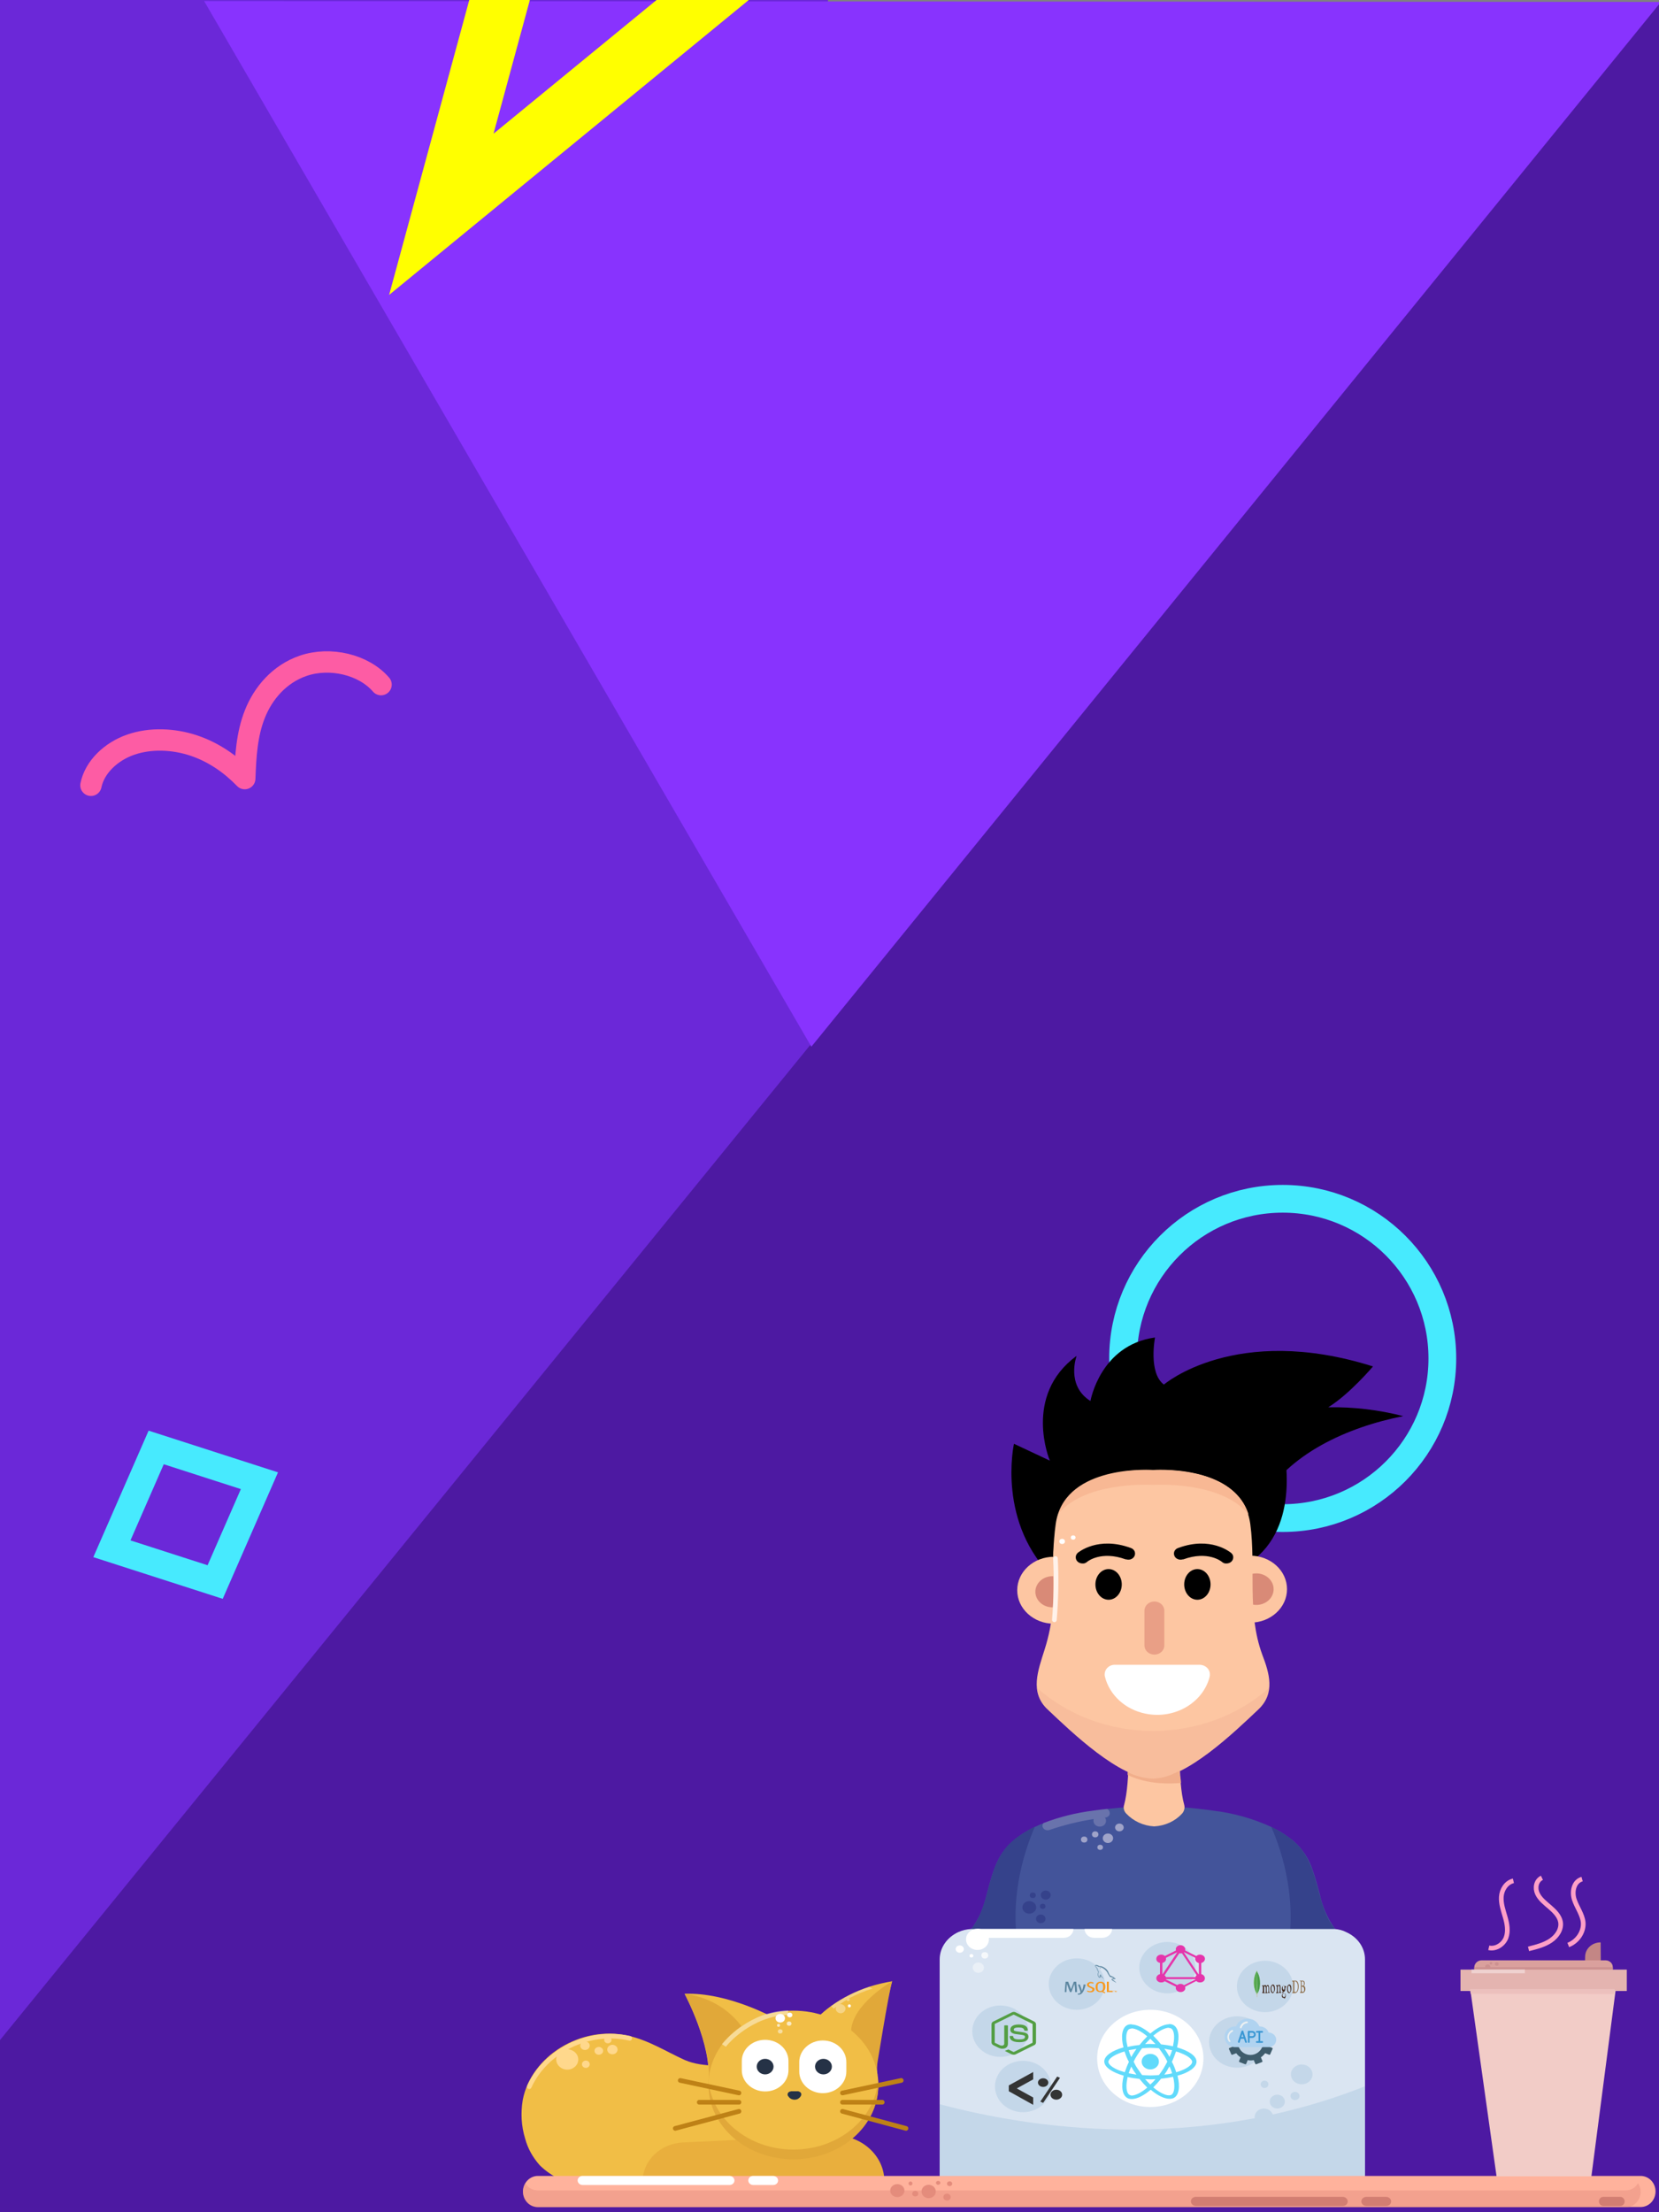 <?xml version="1.0" encoding="utf-8"?>
<!-- Generator: Adobe Illustrator 24.1.1, SVG Export Plug-In . SVG Version: 6.00 Build 0)  -->
<svg version="1.1" id="Layer_1" xmlns="http://www.w3.org/2000/svg" xmlns:xlink="http://www.w3.org/1999/xlink" x="0px" y="0px"
	 viewBox="0 0 768 1024" style="enable-background:new 0 0 768 1024;" xml:space="preserve">
<rect x="0" y="0" width="768" height="1024" fill="#808080" stroke="none"/>
<style type="text/css">
	.st0{fill:#6B28D8;}
	.st1{fill:#4D19A2;}
	.st2{fill:#8833FE;}
	.st3{fill:none;stroke:#47EAFE;stroke-width:12.65;stroke-linecap:round;stroke-miterlimit:10;}
	.st4{fill:none;stroke:#FD5CA4;stroke-width:9.895;stroke-linecap:round;stroke-linejoin:round;stroke-miterlimit:10;}
	.st5{fill:none;stroke:#FFFF00;stroke-width:27.063;stroke-miterlimit:10;}
	.st6{fill:none;stroke:#47EAFE;stroke-width:12.841;stroke-linecap:round;stroke-miterlimit:10;}
	.st7{fill:#F1BE46;}
	.st8{fill:none;stroke:#FFD88C;stroke-width:2.16;stroke-linecap:round;stroke-linejoin:round;}
	.st9{fill:#C38685;}
	.st10{fill:#DAA09D;}
	.st11{fill:#E1A839;}
	.st12{fill:#43549A;}
	.st13{fill:#35428B;}
	.st14{fill:#E9AF3D;}
	.st15{fill:#D5E4EC;}
	.st16{fill:#FDC6A2;}
	.st17{fill:#D98A77;}
	.st18{fill:#F8B894;}
	.st19{fill:#F1AE8B;}
	.st20{fill:#DAE5F2;}
	.st21{fill:#C4D7E9;}
	.st22{opacity:0.2;fill:#E89E85;enable-background:new    ;}
	.st23{fill:#FFFFFF;}
	.st24{fill:#E99F86;}
	
		.st25{opacity:0.77;fill:none;stroke:#FFFFFF;stroke-width:2.16;stroke-linecap:round;stroke-linejoin:round;enable-background:new    ;}
	.st26{fill:#FFB29C;}
	.st27{opacity:0.45;fill:#E48C7C;enable-background:new    ;}
	.st28{fill:#D27E72;}
	.st29{fill:#E48C7C;}
	.st30{opacity:0.72;fill:#FFFFFF;enable-background:new    ;}
	.st31{opacity:0.42;fill:#FFFFFF;enable-background:new    ;}
	.st32{fill:none;stroke:#BE8116;stroke-width:2.16;stroke-linecap:round;stroke-linejoin:round;}
	.st33{fill:#253246;}
	.st34{opacity:0.44;fill:#FFFFFF;enable-background:new    ;}
	.st35{opacity:0.67;fill:#FFFFFF;enable-background:new    ;}
	.st36{opacity:0.47;fill:#FFFFFF;enable-background:new    ;}
	.st37{fill:#F3CDC8;}
	.st38{fill:#E4B4B0;}
	.st39{fill:#CD9190;}
	.st40{opacity:0.4;fill:#FFFFFF;enable-background:new    ;}
	.st41{opacity:0.34;fill:#FFFFFF;enable-background:new    ;}
	.st42{opacity:0.2;fill:#FFF4F9;enable-background:new    ;}
	.st43{opacity:0.49;fill:#FFF4F9;enable-background:new    ;}
	.st44{fill:#FFD88C;}
	.st45{fill:none;stroke:#FF9FC7;stroke-width:2.16;stroke-miterlimit:10;}
	.st46{fill:#61DAFB;}
	.st47{fill:#F2CCC7;enable-background:new    ;}
	.st48{fill:#ECC0BD;enable-background:new    ;}
	.st49{fill:#539E43;}
	.st50{fill:none;}
	.st51{fill:#5D87A1;}
	.st52{fill:#F8981D;}
	.st53{fill-rule:evenodd;clip-rule:evenodd;fill:#8E714E;}
	.st54{fill-rule:evenodd;clip-rule:evenodd;fill:#442D22;}
	.st55{fill-rule:evenodd;clip-rule:evenodd;fill:#FFFFFF;}
	.st56{fill-rule:evenodd;clip-rule:evenodd;fill:#A6A385;}
	.st57{fill-rule:evenodd;clip-rule:evenodd;fill:#499D4A;}
	.st58{fill-rule:evenodd;clip-rule:evenodd;fill:#58AA50;}
	.st59{fill:#343434;}
	.st60{fill:#E535AB;}
	.st61{fill:#3F5C6C;}
	.st62{fill:#B0D3F0;}
	.st63{fill:#ECF0F1;}
	.st64{fill:#3B97D3;}
</style>
<g>
	<g>
		<rect class="st0" width="383.3" height="1024"/>
		<path class="st1" d="M768.6,0.5L-64.9,1024h833.5C768.6,1024,768.6,0.9,768.6,0.5z"/>
		<polygon class="st2" points="94.5,0.5 375.6,484.5 768.9,0.9 		"/>
	</g>
	<polygon class="st3" points="99.6,732.3 51.8,716.9 72.3,670 120.1,685.4 	"/>
	<path class="st4" d="M42.1,363.5c1.7-8.4,9.2-15.6,18.4-18.8s19.9-2.7,29.2,0.4s17.2,8.7,23.6,15.3c0.4-10.1,0.9-20.4,4.7-29.9
		c3.8-9.6,11.3-18.5,22.3-22.3c12.5-4.3,28.1-0.6,36.1,8.7"/>
	<polyline class="st5" points="235.8,-16.7 204.3,99.2 351.5,-21.5 	"/>
	<circle class="st6" cx="593.8" cy="628.8" r="73.9"/>
	<g>
		<g>
			<g id="Layer_1-2">
				<path class="st7" d="M352.7,997.7c0,3.4-0.4,7-2.8,9.6c-3.1,3.5-8.7,3.9-13.6,4.1l-43.2,1.4c-7.7,0.5-15.5,0.2-23.1-0.8
					c-7.7-1.1-14.8-4.5-20.1-9.7c-3.2-3.6-5.6-7.8-6.8-12.4c-1.8-5.8-2.1-11.9-1.1-17.9c3.9-20.2,26.8-34.6,48.8-29.7
					c9.5,2.1,17.5,7.3,26.1,11.2c9.3,4.1,18.9,1.4,27.7,5.1l4.1,1.8C351.7,972.8,353.1,985.3,352.7,997.7z"/>
				<path class="st8" d="M245,965.9c7.3-16.2,27.1-26.8,46.5-22.4"/>
				<path class="st9" d="M741.1,917.7h-7.5l0.2-12.1c0.1-3.6,3.2-6.5,7.2-6.5l0,0L741.1,917.7z"/>
				<path class="st10" d="M685.9,907.4h57.3c1.9,0,3.4,1.4,3.4,3.1v6.8l0,0h-64.1l0,0v-6.8C682.6,908.8,684.1,907.4,685.9,907.4z"/>
				<path class="st7" d="M359.9,934.9c-1.3-0.8-22.9-12.8-43-12c0,0,12.7,23.6,11,40.5"/>
				<path class="st11" d="M347.7,945.6l-4.2,3.8L328,963.3c1.2-11.7-4.6-26.8-8.3-34.8c-1.4-3.1-2.5-5.2-2.7-5.6
					C324.3,923.8,339.8,928,347.7,945.6z"/>
				<path class="st12" d="M628.1,901.3L628.1,901.3c-0.7,0.3-1.5,0.6-2.3,0.7l-0.4,0.1c-15.3,3.4-79.3,6.6-91.4,6.7h-0.4
					c-9.6,0-51.6-2.1-76.3-4.6l-2.5-0.1c-3.4-0.4-6.4-0.7-8.8-1.1c-1.4-0.2-2.6-0.4-3.6-0.6l-0.6-0.2l0,0c-2.3-0.6-3.3-1.1-2.6-1.7
					l0,0c0.2-0.1,0.4-0.2,0.6-0.3c1.7-0.6,3.2-1.4,4.7-2.4l0,0c1-0.7,2-1.5,2.9-2.3c0.1-0.1,0.1-0.1,0.2-0.2c0.6-0.6,1.3-1.3,1.8-2
					c0.1-0.1,0.2-0.2,0.2-0.3l0,0c3.3-4.5,5.6-9.5,6.8-14.8c1.3-4.6,2.3-9.2,4.1-13.7c1.1-3.1,2.8-6.1,4.9-8.7
					c0.6-0.8,1.3-1.6,2.1-2.3c0.4-0.4,0.8-0.8,1.3-1.2c3.1-2.7,6.6-4.9,10.4-6.7c1.4-0.7,2.8-1.3,4.2-1.8c7.3-2.8,15-4.7,22.9-5.7
					c2.3-0.3,4.3-0.6,6.5-0.8c6.8-0.7,13.9-1.2,20.9-1.3h0.4c9.2,0.1,18.3,0.8,27.4,2.1c9.4,1.1,18.6,3.7,27.1,7.6l0,0
					c0.9,0.5,1.8,0.9,2.7,1.4c1.4,0.7,2.7,1.5,3.9,2.4c1.3,0.9,2.6,1.8,3.8,2.8c4.1,3.7,7.1,8.3,8.7,13.4c1.3,3.6,2.3,7.5,3.3,11.2
					c1.2,5.7,3.6,11.1,7,15.9c0.6,0.8,1.3,1.5,2,2.2c1,0.9,2,1.8,3.1,2.5c0.7,0.5,1.5,0.9,2.3,1.3c0.8,0.4,1.6,0.8,2.4,1.1l0.4,0.2
					C628.9,900.6,628.8,901,628.1,901.3z"/>
				<path class="st13" d="M625.7,902c-9.9,1.7-20,2.9-30.1,3.5c5.2-24.8-1.5-47-7.1-59.9c3.7,1.8,7.2,4,10.3,6.6
					c14.5,12.4,8.4,34.6,24.2,45.3c1.4,1,3,1.8,4.7,2.4C629.4,900.7,628.5,901.4,625.7,902z"/>
				<path class="st13" d="M441.9,901.9c10,1.7,20,2.9,30.1,3.5c-5.2-24.8,1.5-47,7.1-59.9c-3.7,1.8-7.2,4-10.3,6.6
					c-14.5,12.4-8.4,34.6-24.2,45.3c-1.4,1.1-3,1.9-4.7,2.6C438.2,900.5,439.1,901.2,441.9,901.9z"/>
				<ellipse class="st13" cx="476.5" cy="882.9" rx="3.2" ry="2.9"/>
				<ellipse class="st13" cx="478.1" cy="877.3" rx="1.4" ry="1.3"/>
				<ellipse class="st13" cx="482.7" cy="882.4" rx="1.3" ry="1.2"/>
				<ellipse class="st13" cx="484.1" cy="877.2" rx="2.3" ry="2.1"/>
				<ellipse class="st13" cx="481.8" cy="888.2" rx="2.2" ry="2"/>
				<path class="st7" d="M406.2,960.5l-32.2-21.3c2.9-4.1,6.6-7.7,10.8-10.7c5.3-3.8,11.3-6.8,17.7-8.9c3.4-1.1,7-1.9,10.5-2.5
					C413,917.1,404.5,948.8,406.2,960.5z"/>
				<path class="st11" d="M413,917.1c0,0-18.1,10.3-19,22.7l9.9,20.1l1.6-0.6C405.4,959.3,411.7,920.6,413,917.1z"/>
				<path class="st14" d="M297.5,1009.7c0-9.6,8.3-17.6,18.8-18l69.8-3.3c12.9,0,23.3,9.5,23.3,21.3l0,0H297.5L297.5,1009.7z"/>
				<path class="st15" d="M439,900.3c2.1-0.8,4-1.8,5.7-3.2c-0.9,1.9-2,3.6-3.3,5.3C438.3,901.7,437.2,901,439,900.3z"/>
				<path class="st15" d="M625.4,902.3c-1-1.4-2-2.9-2.7-4.4c1.4,1,3,1.8,4.7,2.4C629.1,901,628.2,901.7,625.4,902.3z"/>
				<path d="M488.5,731.1c-27.4-25.6-19.1-62.8-19.1-62.8l16.6,7.8c0,0-12.7-30.1,12.4-48.5c0,0-5.1,13.7,6.4,20.9
					c0,0,4.5-25.9,29.9-29.4c0,0-3.2,16.3,4.1,21.8c0,0,33.1-28.5,96.8-8.4c0,0-10.8,12.8-20.7,18.9c11.7-0.2,23.4,1.2,34.7,4.1
					c-25.9,5.1-53.3,17.5-65.8,39.7c-4.2,7-7.1,14.6-8.4,22.5"/>
				<path class="st16" d="M548.2,835.4c0.4,1.4,0,3-1,4.1c-3.2,3.5-7.8,5.6-12.8,5.9h-0.2c-5-0.3-9.6-2.5-12.8-5.9
					c-1.1-1.1-1.5-2.7-1-4.1c3-11,1.9-33.9,1.9-33.9l11.9-3.7h0.2l11.9,3.7C546.3,801.5,545.1,824.4,548.2,835.4z"/>
				<path d="M594.2,668.1c0,3.2,8.6,38.4-15.6,55.2v-55.2C578.6,668.1,594.2,667.8,594.2,668.1z"/>
				<ellipse class="st16" cx="487.9" cy="736.1" rx="17" ry="15.5"/>
				<ellipse class="st16" cx="578.8" cy="735.6" rx="17" ry="15.5"/>
				<ellipse class="st17" cx="487.2" cy="736.8" rx="7.9" ry="7.2"/>
				<ellipse class="st17" cx="581.6" cy="735.6" rx="8" ry="7.3"/>
				<path class="st16" d="M582.5,791.3c-11.1,10.5-33.4,32-48.7,32c0,0,0-0.3-0.1-0.8v0.8c-15.3,0-37.6-21.5-48.7-32
					c-8.5-7.9-4.4-18.2-1.5-27.5c2.1-6.5,3.4-13.2,3.9-19.9c0.8-12.9-0.7-25.5,1-38.4c3.5-26.5,40.1-25.5,45.2-25.2
					c5.1-0.3,41.7-1.2,45.2,25.2c2.7,20.2-1.7,40.6,5.5,60.3C587.6,774.4,590.5,783.8,582.5,791.3z"/>
				<path class="st18" d="M578.1,701.2c-11.6-14.8-39.7-14.1-44.3-13.9c-4.5-0.2-32.6-0.9-44.3,13.9c6.8-22,39.5-21.1,44.3-20.8
					C538.6,680.1,571.3,679.1,578.1,701.2z"/>
				<path d="M580.1,714v2.1c0-3.5-0.3-7-1-10.5c-3.5-26.5-40.1-25.5-45.2-25.2c-5.2-0.3-41.7-1.2-45.2,25.2c-0.6,4.2-0.9,8.5-1,12.8
					c-0.3-7.1,0-14.3,0.8-21.3c1.4-10.1,8.2-16.9,17.3-20.8c3.3-5.4,8-10,13.6-13.5c-2.1,3-3.1,6.4-3,9.9c2.8-4.9,7.1-8.9,12.4-11.5
					l-1.5,4.4c-0.8,2-1.3,4.1-1.6,6.2c5.6-0.4,11.2-0.3,16.8,0.1c6.1,0.4,12,1.6,17.7,3.7c10.1,3.4,17.3,11.7,18.7,21.5
					C579.9,702.7,580.2,708.3,580.1,714z"/>
				<path class="st19" d="M546.7,825.3c-11.8,1-19.7-1.3-24.7-3.7c0-0.5,0-0.9,0-1.4c3.5,1.8,7.5,2.9,11.5,3.1v-0.8
					c0,0.5,0.1,0.8,0.1,0.8c3.4-0.1,6.7-0.9,9.7-2.3c0.9-0.4,1.9-0.8,2.8-1.3c0,0.6,0,1.1,0,1.7C546.5,822.7,546.7,824,546.7,825.3z
					"/>
				<path class="st20" d="M631.9,907v100H435V907c0-5.4,3.4-10.3,8.7-12.7c1.8-0.8,3.8-1.3,5.9-1.4l0,0c0.3,0,0.6,0,0.8,0h166
					c0.5,0,0.9,0,1.4,0l0,0c1.9,0.1,3.8,0.6,5.5,1.5C628.6,896.8,631.9,901.6,631.9,907z"/>
				<path class="st21" d="M631.9,965.7v46.7H435V974C476.3,985,553,997,631.9,965.7z"/>
				<ellipse cx="547.6" cy="665.5" rx="3.3" ry="3"/>
				<ellipse cx="556.2" cy="662.7" rx="1.7" ry="1.6"/>
				<ellipse cx="550.8" cy="660.4" rx="1.7" ry="1.6"/>
				<ellipse cx="596.1" cy="628.8" rx="3" ry="2.7"/>
				<path class="st22" d="M587.6,781.2c-0.3,3.8-2.1,7.4-5.1,10.1c-11.1,10.5-33.4,32-48.7,32c0,0,0-0.3-0.1-0.8v0.8
					c-15.3,0-37.6-21.5-48.7-32c-3-2.7-4.7-6.3-5-10.1C509.9,807.9,557.7,807.9,587.6,781.2L587.6,781.2z"/>
				<path class="st23" d="M555.3,770.6c2.7,0,4.8,2,4.8,4.4c0,0.4,0,0.7-0.1,1.1c-3.1,12.2-16.4,19.9-29.8,17.1
					c-9.3-1.9-16.6-8.6-18.7-17.1c-0.6-2.4,0.9-4.8,3.5-5.4c0.4-0.1,0.8-0.1,1.2-0.1H555.3z"/>
				<ellipse class="st23" cx="491.7" cy="713.5" rx="1.3" ry="1.2"/>
				<ellipse class="st23" cx="496.8" cy="711.7" rx="1.1" ry="1"/>
				<path d="M525.3,720c-0.5,1.5-2.3,2.3-3.9,1.8c0,0,0,0,0,0h-0.3c-11.3-4.1-17.6,0.9-17.9,1.2c-0.6,0.5-1.3,0.8-2.1,0.7h-0.2
					c-1.7-0.1-3-1.4-2.9-3c0,0,0,0,0,0c0-0.7,0.4-1.4,0.9-1.9c0.4-0.3,9.4-7.8,24.5-2.3C525,717,525.8,718.5,525.3,720z"/>
				<path d="M543.6,720c0.5,1.5,2.3,2.3,3.9,1.8c0,0,0,0,0,0h0.3c11.3-4.1,17.6,0.9,17.9,1.2c0.6,0.5,1.3,0.8,2.1,0.7h0.2
					c1.7-0.1,3-1.4,2.9-3c0,0,0,0,0,0c0-0.7-0.4-1.4-1-1.9c-0.4-0.3-9.4-7.8-24.4-2.3C543.9,717,543.1,718.5,543.6,720z"/>
				<path class="st24" d="M534.4,741.3L534.4,741.3c2.5,0,4.6,1.9,4.6,4.2v16.2c0,2.3-2.1,4.2-4.6,4.2l0,0c-2.5,0-4.6-1.9-4.6-4.2
					v-16.2C529.8,743.2,531.9,741.3,534.4,741.3z"/>
				<ellipse cx="513.2" cy="733.4" rx="6.1" ry="7.1"/>
				<ellipse cx="554.3" cy="733.4" rx="6.1" ry="7.1"/>
				<path class="st25" d="M488.6,721.4c0.5,9.5,0.3,19-0.5,28.4"/>
				<path class="st26" d="M249,1007.2h510.5c3.8,0,6.9,3.2,6.9,7.2l0,0c0,4-3.1,7.2-6.9,7.2H249c-3.8,0-6.9-3.2-6.9-7.2l0,0
					C242.1,1010.5,245.2,1007.2,249,1007.2z"/>
				<path class="st27" d="M759.5,1014.5c0,4-3.1,7.2-6.8,7.2H248.9c-3.8,0-6.8-3.2-6.8-7.2l0,0c0-1.4,0.4-2.7,1.1-3.9
					c1.2,2.1,3.4,3.3,5.7,3.3h503.7c1.8,0,3.5-0.7,4.8-2.1c0.3-0.4,0.7-0.8,0.9-1.2C759.1,1011.8,759.5,1013.1,759.5,1014.5z"/>
				<path class="st28" d="M553.6,1016.9h68c1.3,0,2.3,1,2.3,2.1l0,0c0,1.2-1,2.1-2.3,2.1h-68c-1.3,0-2.3-1-2.3-2.1l0,0
					C551.3,1017.8,552.3,1016.9,553.6,1016.9z"/>
				<path class="st28" d="M632.5,1016.9h9.2c1.3,0,2.3,1,2.3,2.1l0,0c0,1.2-1,2.1-2.3,2.1h-9.2c-1.3,0-2.3-1-2.3-2.1l0,0
					C630.2,1017.8,631.3,1016.9,632.5,1016.9z"/>
				<path class="st23" d="M269.7,1007.2h68c1.3,0,2.3,1,2.3,2.1l0,0c0,1.2-1,2.1-2.3,2.1h-68c-1.3,0-2.3-1-2.3-2.1l0,0
					C267.4,1008.1,268.5,1007.2,269.7,1007.2z"/>
				<path class="st23" d="M348.7,1007.2h9.2c1.3,0,2.3,1,2.3,2.1l0,0c0,1.2-1,2.1-2.3,2.1h-9.2c-1.3,0-2.3-1-2.3-2.1l0,0
					C346.4,1008.1,347.4,1007.2,348.7,1007.2z"/>
				<path class="st28" d="M742.2,1016.9h7.9c1.1,0,2,1,2,2.1l0,0c0,1.2-0.9,2.1-2,2.1h-7.9c-1.1,0-2-1-2-2.1l0,0
					C740.2,1017.8,741.1,1016.9,742.2,1016.9z"/>
				<ellipse class="st21" cx="591.3" cy="972.8" rx="3.5" ry="3.2"/>
				<ellipse class="st21" cx="498.5" cy="918.4" rx="13" ry="11.9"/>
				<ellipse class="st21" cx="585.4" cy="964.8" rx="1.8" ry="1.7"/>
				<ellipse class="st21" cx="585.1" cy="980" rx="4.3" ry="4"/>
				<ellipse class="st21" cx="599.5" cy="970.2" rx="2.1" ry="1.9"/>
				<ellipse class="st21" cx="602.6" cy="960.2" rx="5" ry="4.6"/>
				<path class="st23" d="M492.4,897h-39.9v-4.1h44.4C496.9,895.2,494.9,897,492.4,897z"/>
				<path class="st23" d="M510.2,897h-3.6c-2.5,0-4.5-1.8-4.5-4.1h12.7C514.8,895.2,512.7,897,510.2,897z"/>
				<ellipse class="st29" cx="429.9" cy="1014.4" rx="3.3" ry="3.1"/>
				<ellipse class="st29" cx="439.6" cy="1010.8" rx="1.2" ry="1.1"/>
				<ellipse class="st29" cx="415.4" cy="1014" rx="3.3" ry="3"/>
				<ellipse class="st29" cx="421.5" cy="1010.7" rx="0.9" ry="0.9"/>
				<ellipse class="st29" cx="423.7" cy="1015.4" rx="1.4" ry="1.3"/>
				<ellipse class="st29" cx="438.4" cy="1017" rx="1.7" ry="1.6"/>
				<ellipse class="st29" cx="434.3" cy="1010.4" rx="1" ry="0.9"/>
				<ellipse class="st7" cx="367.3" cy="964.9" rx="39.3" ry="34.2"/>
				<path class="st11" d="M406.6,965.3c0,18.9-17.6,34.2-39.3,34.2s-39.3-15.3-39.3-34.2c0-0.8,0-1.5,0-2.3
					c1.5,17.8,18.5,32,39.3,32s37.8-14.2,39.2-32C406.5,963.7,406.6,964.5,406.6,965.3z"/>
				<ellipse class="st23" cx="452.5" cy="897.7" rx="5.3" ry="4.9"/>
				<ellipse class="st30" cx="455.9" cy="905.1" rx="1.6" ry="1.5"/>
				<ellipse class="st31" cx="452.9" cy="910.8" rx="2.6" ry="2.4"/>
				<ellipse class="st23" cx="444.3" cy="902.2" rx="1.9" ry="1.7"/>
				<ellipse class="st23" cx="449.7" cy="905.3" rx="0.9" ry="0.8"/>
				<line class="st32" x1="342.1" y1="968.8" x2="314.9" y2="963"/>
				<line class="st32" x1="342.1" y1="977.3" x2="312.6" y2="985.2"/>
				<line class="st32" x1="342.1" y1="973.1" x2="323.7" y2="973.1"/>
				<line class="st32" x1="390" y1="968.8" x2="417.2" y2="963"/>
				<line class="st32" x1="390" y1="977.3" x2="419.4" y2="985.2"/>
				<line class="st32" x1="390" y1="973.1" x2="408.4" y2="973.1"/>
				<path class="st23" d="M354.2,944.2L354.2,944.2c6,0,10.8,4.4,10.8,9.8v4.3c0,5.4-4.8,9.8-10.8,9.8h0c-5.9,0-10.8-4.4-10.8-9.8
					V954C343.4,948.6,348.2,944.2,354.2,944.2z"/>
				<ellipse class="st33" cx="354.2" cy="956.6" rx="3.9" ry="3.6"/>
				<path class="st23" d="M380.9,944.5L380.9,944.5c6.1,0,10.9,4.5,10.9,10v4.4c0,5.5-4.9,10-10.9,10h0c-6,0-10.9-4.5-10.9-10v-4.4
					C370,949,374.9,944.5,380.9,944.5z"/>
				<path class="st33" d="M366.1,968.1c-0.8,0-1.5,0.6-1.5,1.4c0,0.3,0.1,0.7,0.4,0.9c0.8,1.4,2.8,1.9,4.3,1.2
					c0.5-0.3,1-0.7,1.3-1.2c0.5-0.6,0.5-1.5-0.2-2c-0.3-0.2-0.6-0.3-0.9-0.4H366.1z"/>
				<path class="st34" d="M364.9,930.6c-18.1,0.4-29.4,14.2-30,14.8l-0.7,0.8l1.8,1.2l0.7-0.8c0-0.1,11.3-13.5,28.2-13.9
					C364.9,932.6,364.8,930.6,364.9,930.6z"/>
				<ellipse class="st23" cx="361.2" cy="934.2" rx="2.2" ry="2"/>
				<ellipse class="st35" cx="360.4" cy="937.5" rx="0.7" ry="0.7"/>
				<ellipse class="st36" cx="361.2" cy="940.3" rx="1.1" ry="1"/>
				<ellipse class="st35" cx="365.3" cy="936.7" rx="1.1" ry="1"/>
				<ellipse class="st23" cx="365.6" cy="932.7" rx="1.2" ry="1.1"/>
				<path class="st37" d="M748.7,917.9l-0.7,3.6h-66.8l-0.7-3.6c-0.2-1,0.6-2,1.7-2.2c0.1,0,0.2,0,0.3,0h64.1c1.1,0,2,0.8,2,1.8
					C748.7,917.7,748.7,917.8,748.7,917.9z"/>
				<rect x="676.1" y="911.7" class="st38" width="77" height="9.9"/>
				<rect x="682.5" y="910.6" class="st39" width="64.1" height="1.1"/>
				<ellipse class="st39" cx="688.7" cy="910.4" rx="1.2" ry="1.1"/>
				<ellipse class="st39" cx="692.9" cy="909.1" rx="0.9" ry="0.8"/>
				<ellipse class="st39" cx="690.2" cy="908.8" rx="0.6" ry="0.6"/>
				<path class="st38" d="M686.5,908.4"/>
				<rect x="681.2" y="911.6" class="st40" width="24.7" height="1.8"/>
				<ellipse class="st33" cx="381.2" cy="956.6" rx="3.9" ry="3.6"/>
				<path class="st41" d="M393,925c3.5-1.8,7.1-3.4,10.9-4.5l-1.5-0.8c-6.4,2-12.4,5.1-17.7,8.9l1.3,1.2c0,0,0.3-0.3,1.1-0.9
					c-0.1,0.2-0.2,0.5-0.2,0.8c-0.1,1.1,0.9,2.1,2.1,2.2s2.3-0.8,2.4-2c0.1-1.1-0.9-2.1-2.1-2.2c0,0-0.1,0-0.1,0c-0.1,0-0.3,0-0.4,0
					c0.8-0.6,1.9-1.2,3.1-2c0.1,0.3,0.4,0.6,0.7,0.6c0.4,0,0.8-0.3,0.8-0.7c0,0,0,0,0,0C393.4,925.3,393.2,925.1,393,925z"/>
				<ellipse class="st23" cx="393.2" cy="928.5" rx="0.7" ry="0.7"/>
				<path class="st42" d="M511.8,841.3h-0.3c0.3,0.4,0.5,0.9,0.5,1.4c0.1,1.5-1.1,2.7-2.7,2.8s-3-1-3.1-2.5c0-0.3,0-0.7,0.1-1
					c-7,1.1-13.9,2.8-20.6,5.1c-0.3,0.1-0.5,0.1-0.8,0.1c-1.2,0-2.3-0.9-2.3-2.1c0-0.5,0.2-0.9,0.5-1.3c7.3-2.8,15-4.7,22.9-5.7
					c2.3-0.3,4.3-0.6,6.5-0.8c0.6,0.3,1.1,0.9,1.2,1.6C514,840.1,513.1,841.1,511.8,841.3C511.9,841.3,511.9,841.3,511.8,841.3z"/>
				<ellipse class="st43" cx="501.9" cy="851.5" rx="1.5" ry="1.4"/>
				<ellipse class="st43" cx="509.3" cy="855.1" rx="1.3" ry="1.2"/>
				<ellipse class="st43" cx="512.9" cy="850.9" rx="2.4" ry="2.2"/>
				<ellipse class="st43" cx="507" cy="849.1" rx="1.5" ry="1.4"/>
				<ellipse class="st43" cx="518.2" cy="845.9" rx="2" ry="1.8"/>
				<ellipse class="st44" cx="262.6" cy="953.3" rx="5.1" ry="4.7"/>
				<ellipse class="st44" cx="270.8" cy="946.9" rx="2.2" ry="2"/>
				<ellipse class="st44" cx="271.2" cy="955.5" rx="1.8" ry="1.7"/>
				<ellipse class="st44" cx="281.4" cy="944.3" rx="1.7" ry="1.5"/>
				<ellipse class="st44" cx="277.2" cy="949.3" rx="2" ry="1.8"/>
				<ellipse class="st44" cx="283.5" cy="948.7" rx="2.4" ry="2.2"/>
				<ellipse class="st23" cx="532.5" cy="952.8" rx="24.6" ry="22.5"/>
				<ellipse class="st21" cx="463.1" cy="940.2" rx="13" ry="11.9"/>
				<ellipse class="st21" cx="473.6" cy="965.8" rx="13" ry="11.9"/>
				<ellipse class="st21" cx="585.6" cy="919.5" rx="13" ry="11.9"/>
				<ellipse class="st21" cx="540.4" cy="910.8" rx="13" ry="11.9"/>
				<ellipse class="st21" cx="572.7" cy="945.2" rx="13" ry="11.9"/>
			</g>
			<path class="st45" d="M689.2,901.6c3.4,0.8,6.9-1.7,8-4.7c1.1-3,0.5-6.4-0.4-9.5c-0.9-3.1-2-6.2-1.8-9.4c0.2-3.2,2.2-6.6,5.6-7.4
				"/>
			<path class="st45" d="M707.6,902.1c3.6-0.9,7.2-1.8,10.2-3.8c3-2,5.2-5.3,4.6-8.7c-0.5-2.7-2.7-4.9-4.9-6.8s-4.6-3.7-5.8-6.3
				s-0.6-6,2.1-7.3"/>
			<path class="st45" d="M726,900.3c4.4-1.7,7.3-6.2,6.9-10.5c-0.4-3.7-2.9-6.9-4.1-10.5c-1.2-3.6-0.3-8.4,3.6-9.5"/>
			<g>
				<path class="st46" d="M553.9,954.3c0-2.6-3.5-5-9-6.6c1.3-5.1,0.7-9.1-1.8-10.4c-0.6-0.3-1.2-0.4-2-0.4v1.8c0.4,0,0.7,0.1,1,0.2
					c1.2,0.6,1.7,3,1.3,6c-0.1,0.7-0.3,1.5-0.4,2.3c-1.7-0.4-3.6-0.7-5.5-0.9c-1.2-1.5-2.4-2.8-3.6-4c2.8-2.4,5.5-3.7,7.3-3.7V937
					l0,0c-2.4,0-5.5,1.6-8.7,4.3c-3.2-2.7-6.3-4.2-8.7-4.2v1.8c1.8,0,4.5,1.3,7.3,3.7c-1.2,1.2-2.4,2.5-3.6,4
					c-2,0.2-3.8,0.5-5.5,0.9c-0.2-0.8-0.3-1.6-0.5-2.3c-0.4-3,0.1-5.4,1.3-6c0.3-0.1,0.6-0.2,1-0.2V937l0,0c-0.7,0-1.4,0.1-2,0.4
					c-2.4,1.3-3,5.3-1.7,10.3c-5.4,1.5-8.9,4-8.9,6.5c0,2.6,3.5,5,9,6.6c-1.3,5.1-0.7,9.1,1.8,10.4c0.6,0.3,1.2,0.4,2,0.4
					c2.4,0,5.5-1.6,8.7-4.3c3.2,2.7,6.3,4.2,8.7,4.2c0.7,0,1.4-0.1,2-0.4c2.4-1.3,3-5.3,1.7-10.3
					C550.4,959.4,553.9,956.9,553.9,954.3z M542.6,949c-0.3,1-0.7,2.1-1.2,3.1c-0.4-0.6-0.7-1.3-1.1-1.9c-0.4-0.6-0.8-1.3-1.3-1.9
					C540.2,948.6,541.4,948.8,542.6,949z M538.6,957.5c-0.7,1.1-1.4,2.1-2.1,3c-1.3,0.1-2.6,0.2-3.9,0.2c-1.3,0-2.6-0.1-3.9-0.2
					c-0.7-0.9-1.4-2-2.1-3c-0.7-1-1.3-2.1-1.8-3.2c0.5-1.1,1.1-2.1,1.8-3.2c0.7-1.1,1.4-2.1,2.1-3c1.3-0.1,2.6-0.2,3.9-0.2
					c1.3,0,2.6,0.1,3.9,0.2c0.7,0.9,1.4,2,2.1,3c0.7,1,1.3,2.1,1.8,3.2C539.8,955.4,539.2,956.5,538.6,957.5z M541.4,956.5
					c0.5,1.1,0.9,2.1,1.2,3.2c-1.1,0.3-2.3,0.5-3.6,0.6c0.4-0.6,0.9-1.2,1.3-1.9C540.6,957.7,541,957.1,541.4,956.5z M532.5,964.9
					c-0.8-0.8-1.6-1.6-2.4-2.5c0.8,0,1.6,0.1,2.4,0.1c0.8,0,1.6,0,2.4-0.1C534.2,963.3,533.3,964.2,532.5,964.9z M526.1,960.3
					c-1.2-0.2-2.4-0.4-3.6-0.6c0.3-1,0.7-2.1,1.2-3.1c0.4,0.6,0.7,1.3,1.1,1.9C525.2,959,525.6,959.7,526.1,960.3z M532.5,943.7
					c0.8,0.8,1.6,1.6,2.4,2.5c-0.8,0-1.6-0.1-2.4-0.1c-0.8,0-1.6,0-2.4,0.1C530.9,945.3,531.7,944.5,532.5,943.7z M526.1,948.4
					c-0.4,0.6-0.9,1.2-1.3,1.9c-0.4,0.6-0.8,1.3-1.1,1.9c-0.5-1.1-0.9-2.1-1.2-3.2C523.6,948.8,524.8,948.6,526.1,948.4z
					 M518.2,958.4c-3.1-1.2-5.1-2.8-5.1-4s2-2.8,5.1-4c0.7-0.3,1.6-0.6,2.4-0.8c0.5,1.6,1.1,3.2,2,4.8c-0.8,1.7-1.4,3.3-1.9,4.8
					C519.8,958.9,518.9,958.6,518.2,958.4z M522.9,969.7c-1.2-0.6-1.7-3-1.3-6c0.1-0.7,0.3-1.5,0.4-2.3c1.7,0.4,3.6,0.7,5.5,0.9
					c1.2,1.5,2.4,2.8,3.6,4c-2.8,2.4-5.5,3.7-7.3,3.7C523.5,969.9,523.1,969.8,522.9,969.7z M543.5,963.7c0.4,3-0.1,5.4-1.3,6
					c-0.3,0.1-0.6,0.2-1,0.2c-1.8,0-4.5-1.3-7.3-3.7c1.2-1.2,2.4-2.5,3.6-4c2-0.2,3.8-0.5,5.5-0.9
					C543.3,962.1,543.4,962.9,543.5,963.7z M546.9,958.4c-0.7,0.3-1.6,0.6-2.4,0.8c-0.5-1.6-1.1-3.2-2-4.8c0.8-1.7,1.4-3.3,1.9-4.8
					c0.9,0.2,1.7,0.5,2.4,0.8c3.1,1.2,5.1,2.8,5.1,4C551.9,955.6,550,957.2,546.9,958.4z"/>
				<path class="st46" d="M523.8,937L523.8,937L523.8,937z"/>
				<ellipse class="st46" cx="532.5" cy="954.3" rx="4" ry="3.6"/>
				<path class="st46" d="M541.2,937L541.2,937L541.2,937z"/>
			</g>
			<polygon class="st47" points="747.9,921.4 736.7,1007.4 692.8,1007.4 680.7,921.3 			"/>
			<polygon class="st48" points="747.5,920.7 747.2,923 680.8,922.9 680.5,920.7 			"/>
		</g>
		<g>
			<path class="st49" d="M469.2,951.1c-0.3,0-0.6-0.1-0.9-0.2l-2.8-1.4c-0.4-0.2-0.2-0.3-0.1-0.3c0.6-0.2,0.7-0.2,1.3-0.5
				c0.1,0,0.1,0,0.2,0l2.2,1.1c0.1,0,0.2,0,0.3,0l8.5-4.2c0.1,0,0.1-0.1,0.1-0.2V937c0-0.1,0-0.2-0.1-0.2l-8.5-4.2
				c-0.1,0-0.2,0-0.3,0l-8.5,4.2c-0.1,0-0.1,0.1-0.1,0.2v8.4c0,0.1,0,0.2,0.1,0.2l2.3,1.1c1.3,0.5,2-0.1,2-0.7v-8.3
				c0-0.1,0.1-0.2,0.3-0.2h1.1c0.1,0,0.3,0.1,0.3,0.2v8.3c0,1.4-0.9,2.3-2.5,2.3c-0.5,0-0.9,0-2-0.5l-2.2-1.1
				c-0.6-0.3-0.9-0.8-0.9-1.3V937c0-0.5,0.3-1.1,0.9-1.3l8.5-4.2c0.5-0.3,1.3-0.3,1.8,0l8.5,4.2c0.6,0.3,0.9,0.8,0.9,1.3v8.4
				c0,0.5-0.3,1.1-0.9,1.3l-8.5,4.2C469.9,951.1,469.5,951.1,469.2,951.1L469.2,951.1z M471.9,945.3c-3.7,0-4.5-1.5-4.5-2.7
				c0-0.1,0.1-0.2,0.3-0.2h1.1c0.1,0,0.2,0.1,0.2,0.2c0.2,1,0.7,1.4,2.9,1.4c1.8,0,2.6-0.3,2.6-1.2c0-0.5-0.2-0.8-3-1.1
				c-2.3-0.2-3.8-0.6-3.8-2.2c0-1.5,1.4-2.4,3.9-2.4c2.7,0,4.1,0.8,4.2,2.6c0,0.1,0,0.1-0.1,0.2c0,0-0.1,0.1-0.2,0.1h-1.1
				c-0.1,0-0.2-0.1-0.2-0.2c-0.3-1-0.9-1.3-2.7-1.3c-2,0-2.2,0.6-2.2,1c0,0.5,0.3,0.7,2.9,1c2.6,0.3,3.9,0.7,3.9,2.3
				C476.1,944.4,474.6,945.3,471.9,945.3L471.9,945.3z"/>
		</g>
		<g>
			<path class="st50" d="M488.1,905.7h34.3v20.4h-34.3V905.7z"/>
			<path class="st51" d="M498.6,922.1h-0.9c0-1.3-0.1-2.6-0.3-3.8h0l-1.4,3.8h-0.7l-1.4-3.8h0c-0.1,1.1-0.2,2.4-0.2,3.8h-0.8
				c0.1-1.7,0.2-3.3,0.4-4.8h1.2l1.3,3.5h0l1.3-3.5h1.1C498.4,919.1,498.6,920.7,498.6,922.1 M502.6,918.6c-0.4,1.8-0.9,3-1.5,3.8
				c-0.5,0.6-1,0.9-1.6,0.9c-0.2,0-0.3,0-0.6-0.1v-0.4c0.1,0,0.2,0,0.4,0c0.3,0,0.5-0.1,0.6-0.2c0.2-0.2,0.3-0.3,0.3-0.5
				c0-0.1-0.1-0.4-0.2-0.8l-1-2.7h0.9l0.7,2c0.2,0.5,0.2,0.8,0.2,1c0.4-0.9,0.7-1.9,0.8-3L502.6,918.6L502.6,918.6L502.6,918.6z"/>
			<path class="st52" d="M515,922.1h-2.6v-4.8h0.9v4.2h1.8V922.1z M511.7,922.2l-1-0.4c0.1-0.1,0.2-0.1,0.3-0.2
				c0.4-0.4,0.7-1.1,0.7-1.9c0-1.6-0.7-2.4-2.2-2.4c-0.7,0-1.3,0.2-1.7,0.6c-0.4,0.4-0.6,1.1-0.6,1.9c0,0.8,0.2,1.4,0.6,1.8
				c0.4,0.4,0.9,0.5,1.6,0.5c0.3,0,0.5,0,0.7-0.1l1.3,0.7L511.7,922.2z M508.4,921.2c-0.2-0.3-0.3-0.8-0.3-1.5
				c0-1.2,0.4-1.8,1.3-1.8c0.4,0,0.8,0.1,1,0.4c0.2,0.3,0.3,0.8,0.3,1.5c0,1.2-0.4,1.8-1.3,1.8C508.9,921.6,508.6,921.5,508.4,921.2
				 M506.7,920.8c0,0.4-0.2,0.7-0.5,1c-0.3,0.3-0.8,0.4-1.4,0.4c-0.5,0-1.1-0.1-1.6-0.4l0.2-0.4c0.4,0.2,0.8,0.3,1.2,0.3
				c0.3,0,0.6-0.1,0.8-0.2c0.2-0.1,0.3-0.3,0.3-0.5c0-0.3-0.2-0.5-0.7-0.7c-0.4-0.2-1.2-0.6-1.2-0.6c-0.4-0.3-0.6-0.5-0.6-1
				c0-0.4,0.2-0.7,0.5-0.9c0.3-0.2,0.7-0.4,1.2-0.4c0.5,0,1,0.1,1.4,0.4l-0.2,0.4c-0.4-0.1-0.7-0.2-1.1-0.2c-0.3,0-0.5,0.1-0.7,0.2
				c-0.2,0.1-0.2,0.3-0.2,0.5c0,0.3,0.2,0.5,0.7,0.7c0.4,0.2,1.2,0.6,1.2,0.6C506.5,920.1,506.7,920.4,506.7,920.8"/>
			<path class="st51" d="M516.1,915.8c-0.5,0-1,0-1.3,0.2c-0.1,0-0.3,0-0.3,0.1c0.1,0,0.1,0.1,0.1,0.2c0.1,0.1,0.2,0.3,0.3,0.4
				c0.1,0.1,0.3,0.2,0.4,0.3c0.3,0.1,0.6,0.2,0.8,0.4c0.1,0.1,0.3,0.2,0.4,0.3c0.1,0,0.1,0.1,0.2,0.1v0c0-0.1-0.1-0.1-0.1-0.2
				l-0.2-0.2c-0.2-0.2-0.4-0.4-0.7-0.6c-0.2-0.1-0.7-0.3-0.8-0.5l0,0c0.1,0,0.3-0.1,0.5-0.1c0.2-0.1,0.4,0,0.7-0.1
				c0.1,0,0.2-0.1,0.3-0.1v-0.1c-0.1-0.1-0.2-0.2-0.3-0.3c-0.3-0.3-0.7-0.5-1.1-0.7c-0.2-0.1-0.5-0.2-0.7-0.3
				c-0.1,0-0.2-0.1-0.3-0.1c-0.1-0.1-0.2-0.3-0.3-0.4c-0.2-0.3-0.4-0.7-0.5-1c-0.1-0.2-0.2-0.4-0.3-0.7c-0.7-1-1.4-1.6-2.6-2.1
				c-0.2-0.1-0.5-0.2-0.9-0.2l-0.5,0c-0.1,0-0.2-0.1-0.3-0.2c-0.4-0.2-1.4-0.7-1.6-0.1c-0.2,0.4,0.3,0.7,0.4,0.9
				c0.1,0.1,0.3,0.3,0.3,0.4c0,0.1,0.1,0.2,0.1,0.3c0.1,0.3,0.2,0.5,0.3,0.8c0.1,0.1,0.2,0.2,0.2,0.4c0.1,0.1,0.1,0.1,0.2,0.2
				c-0.1,0.1-0.1,0.3-0.2,0.4c-0.2,0.6-0.1,1.5,0.2,1.9c0.1,0.1,0.4,0.5,0.7,0.3c0.3-0.1,0.2-0.4,0.3-0.7c0-0.1,0-0.1,0-0.2v0
				c0.1,0.2,0.2,0.3,0.3,0.5c0.2,0.3,0.6,0.6,0.9,0.8c0.2,0.1,0.3,0.3,0.5,0.3v0h0c0-0.1-0.1-0.1-0.2-0.1c-0.1-0.1-0.3-0.2-0.3-0.3
				c-0.3-0.3-0.5-0.7-0.8-1c-0.1-0.2-0.2-0.4-0.3-0.6c0-0.1,0-0.2-0.1-0.2c-0.1,0.1-0.2,0.2-0.3,0.4c-0.1,0.2-0.1,0.6-0.2,0.9l0,0
				c-0.2,0-0.3-0.2-0.4-0.4c-0.2-0.4-0.2-1.1-0.1-1.5c0-0.1,0.2-0.5,0.2-0.6c0-0.1-0.2-0.2-0.2-0.3c-0.1-0.1-0.2-0.2-0.2-0.4
				c-0.2-0.3-0.2-0.7-0.4-1c-0.1-0.1-0.2-0.3-0.3-0.4c-0.1-0.2-0.3-0.3-0.4-0.4c0-0.1-0.1-0.2,0-0.2c0,0,0-0.1,0.1-0.1
				c0.1-0.1,0.3,0,0.4,0.1c0.2,0.1,0.5,0.2,0.7,0.3c0.1,0.1,0.2,0.2,0.3,0.2h0.1c0.2,0,0.5,0,0.7,0.1c0.4,0.1,0.7,0.2,1,0.4
				c0.9,0.5,1.6,1.2,2.1,2c0.1,0.1,0.1,0.3,0.2,0.4c0.1,0.3,0.3,0.6,0.5,0.8c0.1,0.3,0.3,0.5,0.5,0.8c0.1,0.1,0.5,0.2,0.7,0.2
				c0.1,0.1,0.3,0.1,0.5,0.2c0.2,0.1,0.5,0.3,0.7,0.4C515.8,915.5,516.1,915.7,516.1,915.8 M509.3,910.8c-0.1,0-0.2,0-0.3,0v0h0
				c0.1,0.1,0.1,0.2,0.2,0.2c0.1,0.1,0.1,0.2,0.2,0.3l0,0c0.1-0.1,0.1-0.1,0.1-0.3c0,0,0-0.1-0.1-0.1
				C509.4,910.9,509.3,910.8,509.3,910.8"/>
			<path class="st52" d="M516.8,922.1h0.1v-0.6h-0.2l-0.2,0.4l-0.2-0.4h-0.2v0.6h0.1v-0.4h0l0.2,0.4h0.1l0.2-0.4V922.1L516.8,922.1z
				 M515.6,922.1h0.1v-0.5h0.2v-0.1h-0.5v0.1h0.2L515.6,922.1L515.6,922.1z"/>
		</g>
		<g>
			<path class="st53" d="M602.6,917.2c0,0,0,0.1,0,0.1c0,0.3,0,1.2,0,1.8c0,0,0,0,0,0c0.1,0,0.2,0,0.4,0c0.2,0,0.3,0,0.4-0.1
				c0.2-0.1,0.2-0.5,0.2-0.8c0-0.8-0.3-1.1-0.7-1.1C602.7,917.2,602.6,917.2,602.6,917.2L602.6,917.2z M603.7,920.9
				c0-0.8-0.3-1.3-0.9-1.3c0,0-0.2,0-0.2,0c0,0,0,0,0,0c0,0.6,0,1.5,0,1.9c0,0.2,0.1,0.4,0.1,0.4c0.1,0.1,0.3,0.1,0.4,0.1
				C603.4,922.1,603.7,921.7,603.7,920.9L603.7,920.9z M601.7,916.8c0,0,0.2,0,0.5,0c0.3,0,0.6,0,0.9,0c0.4,0,0.9,0.3,0.9,1.3
				c0,0.5-0.2,0.9-0.4,1.1c0,0,0,0,0,0c0.4,0.2,0.7,0.6,0.7,1.4c0,0.8-0.3,1.3-0.6,1.6c-0.2,0.2-0.5,0.3-0.8,0.3c-0.2,0-0.8,0-1.1,0
				c0,0,0-0.3,0.1-0.4c0.1,0,0.1,0,0.2-0.1c0.1-0.1,0.1-0.1,0.1-0.5c0-0.3,0-1.3,0-2c0-1,0-1.7,0-2c0-0.3-0.1-0.3-0.1-0.4
				c-0.1,0-0.2-0.1-0.3-0.1C601.6,917.1,601.7,916.8,601.7,916.8L601.7,916.8z M599.2,921.9c0.1,0.2,0.3,0.2,0.5,0.2
				c0.2,0,0.5-0.1,0.7-0.5c0.2-0.4,0.4-1,0.4-2c0-0.9-0.2-1.7-0.6-2.1c-0.2-0.3-0.5-0.4-0.8-0.4c-0.1,0-0.2,0-0.2,0.1
				c0,0,0,0.1,0,0.1c0,0.2,0,1.4,0,2.2c0,0.8,0,1.8,0,1.9C599.1,921.6,599.2,921.8,599.2,921.9L599.2,921.9z M598.2,916.8
				c0.1,0,0.4,0,0.5,0c0.3,0,0.5,0,1,0c0.4,0,0.8,0.2,1,0.6c0.3,0.5,0.5,1.2,0.5,2.1c0,1.2-0.3,1.9-0.6,2.4
				c-0.3,0.4-0.7,0.7-1.2,0.7c-0.3,0-0.8,0-1.2,0h0c0-0.1,0-0.4,0.1-0.4c0.1,0,0.1,0,0.2-0.1c0.1-0.1,0.1-0.2,0.1-0.5
				c0-0.6,0-1.2,0-2c0-0.5,0-1.6,0-2c0-0.3-0.1-0.4-0.2-0.4c-0.1,0-0.2-0.1-0.3-0.1C598.1,917.1,598.2,916.8,598.2,916.8
				L598.2,916.8z"/>
			<path class="st54" d="M593.1,922.2c-0.1,0-0.2-0.1-0.3-0.1c0,0,0-0.1,0-0.1c0-0.3,0-1.1,0-1.7c0-0.4,0-0.8-0.1-1.1
				c-0.1-0.3-0.3-0.5-0.5-0.5c-0.2,0-0.4,0.2-0.7,0.6c0,0,0,0.1,0,0c0-0.1,0-0.3,0-0.4c0-0.1,0-0.2,0-0.2c-0.1,0.1-0.5,0.3-0.7,0.3
				c-0.1,0-0.1,0.2,0,0.3h0c0.1,0.1,0.2,0.1,0.3,0.2c0,0.1,0,0.2,0,0.2c0,0.6,0,1.6,0,2.1c0,0.2,0,0.3-0.1,0.3l0,0
				c-0.1,0-0.1,0-0.2,0.1c0,0,0,0.3,0,0.4c0,0,0.3,0,0.5,0c0.3,0,0.4,0,0.5,0c0-0.1,0-0.3,0-0.4c-0.1,0-0.1,0-0.2-0.1
				c-0.1,0-0.1-0.1-0.1-0.3c0-0.4,0-1.3,0-2c0-0.2,0-0.3,0.1-0.3c0.1-0.2,0.3-0.3,0.4-0.3c0.1,0,0.2,0.1,0.3,0.2
				c0.1,0.1,0.1,0.4,0.1,0.5c0,0.4,0,1,0,1.7c0,0.3,0,0.4-0.1,0.4c0,0-0.1,0.1-0.2,0.1c0,0.1,0,0.3,0,0.4c0.1,0,0.3,0,0.5,0
				c0.3,0,0.4,0,0.5,0C593.1,922.5,593.1,922.2,593.1,922.2L593.1,922.2z M594.2,919c-0.2,0-0.4,0.3-0.4,0.9c0,0.5,0.1,1.1,0.5,1.1
				c0.1,0,0.2,0,0.2-0.2c0.1-0.1,0.1-0.4,0.1-0.8C594.7,919.5,594.5,919,594.2,919L594.2,919z M594.2,922.7c-0.1,0-0.1,0-0.2,0.1
				c-0.2,0.2-0.3,0.4-0.3,0.7c0,0.2,0,0.4,0.2,0.6c0.1,0.2,0.3,0.3,0.5,0.3c0.4,0,0.6-0.4,0.6-0.9c0-0.3-0.1-0.5-0.2-0.6
				C594.7,922.7,594.5,922.7,594.2,922.7L594.2,922.7z M594.2,924.8c-0.3,0-0.5-0.1-0.6-0.3c-0.2-0.2-0.2-0.6-0.2-0.8
				c0-0.1,0-0.2,0.1-0.4c0-0.1,0.2-0.3,0.4-0.6c0,0,0,0,0,0c0,0,0,0,0,0c-0.2-0.1-0.3-0.4-0.3-0.5v0c0,0,0-0.1,0-0.1
				c0,0,0.1-0.1,0.1-0.1c0.1-0.1,0.2-0.2,0.2-0.2c0,0,0,0,0,0c0,0,0,0,0,0c-0.3-0.2-0.5-0.6-0.5-1.3c0-0.4,0.1-0.8,0.3-1
				c0.1-0.2,0.4-0.4,0.6-0.4h0c0.2,0,0.3,0.1,0.5,0.2c0.1,0.1,0.2,0.1,0.3,0.1c0.2,0,0.2-0.1,0.3-0.2c0,0,0,0.1,0,0.2
				c0,0.1,0,0.3-0.1,0.4c0,0.1-0.1,0.2-0.2,0.2h0c-0.1,0-0.1,0-0.1,0l0,0c0,0,0,0,0,0.1l0,0c0,0.1,0,0.3,0,0.4c0,0.7-0.1,1-0.3,1.2
				c-0.1,0.2-0.3,0.3-0.5,0.4c0,0,0,0-0.1,0c0,0-0.1,0-0.1,0h0c0,0-0.1,0.1-0.1,0.2c0,0.1,0,0.3,0.2,0.3c0,0,0.1,0,0.1,0
				c0.2,0,0.5,0.1,0.7,0.2c0.2,0.1,0.3,0.5,0.3,0.9c0,0.6-0.2,1.2-0.6,1.5C594.6,924.7,594.4,924.8,594.2,924.8L594.2,924.8z
				 M596.7,919.1c-0.1,0-0.2,0-0.2,0.1c-0.2,0.2-0.3,0.6-0.3,1.2c0,1.1,0.3,1.8,0.7,1.8c0.1,0,0.2-0.1,0.3-0.2
				c0.1-0.2,0.2-0.6,0.2-1.1C597.4,919.8,597.1,919.1,596.7,919.1L596.7,919.1z M596.8,922.6c-0.7,0-1-1-1-2c0-0.7,0.1-1.2,0.4-1.6
				c0.2-0.2,0.4-0.4,0.7-0.4c0.6,0,0.9,0.8,0.9,1.9c0,0.7-0.2,1.3-0.5,1.7C597.2,922.4,597,922.6,596.8,922.6L596.8,922.6
				L596.8,922.6z M589.1,919.1c-0.1,0-0.2,0-0.2,0.1c-0.2,0.2-0.3,0.6-0.3,1.2c0,1.1,0.3,1.8,0.7,1.8c0.1,0,0.2-0.1,0.3-0.2
				c0.1-0.2,0.2-0.6,0.2-1.1C589.8,919.8,589.5,919.1,589.1,919.1L589.1,919.1z M589.2,922.6c-0.7,0-1-1-1-2c0-0.7,0.1-1.2,0.4-1.6
				c0.2-0.2,0.4-0.4,0.7-0.4c0.6,0,0.9,0.8,0.9,1.9c0,0.7-0.2,1.3-0.5,1.7C589.6,922.4,589.4,922.6,589.2,922.6L589.2,922.6z
				 M584.3,922.5c0,0,0-0.1,0-0.2c0-0.1,0-0.1,0-0.1c0.1,0,0.1,0,0.2-0.1c0.1,0,0.1-0.1,0.1-0.3c0-0.5,0-1.4,0-2.1v0
				c0-0.1,0-0.2,0-0.2c-0.1-0.1-0.2-0.2-0.3-0.2c0,0-0.1-0.1-0.1-0.1c0,0,0-0.1,0.1-0.1c0.1,0,0.5-0.2,0.7-0.3c0,0,0,0.1,0,0.1
				l0,0.1c0,0.1,0,0.2,0,0.3c0,0,0,0.1,0,0.1c0,0,0,0,0,0c0.3-0.4,0.5-0.6,0.7-0.6c0.2,0,0.4,0.2,0.5,0.6c0,0,0,0,0,0c0,0,0,0,0,0
				c0.3-0.4,0.5-0.6,0.7-0.6c0.4,0,0.6,0.6,0.6,1.5c0,0.3,0,0.6,0,0.9c0,0.3,0,0.5,0,0.7c0,0,0,0.2,0.1,0.2c0.1,0.1,0.1,0.1,0.2,0.1
				h0c0,0.1,0,0.3,0,0.3c0,0-0.1,0-0.1,0c-0.1,0-0.2,0-0.3,0c-0.3,0-0.4,0-0.5,0c0-0.1,0-0.3,0-0.3c0.1,0,0.1,0,0.2-0.1
				c0.1,0,0.1-0.1,0.1-0.3c0-0.2,0-1.5,0-1.8c0-0.3-0.2-0.7-0.4-0.7c-0.1,0-0.3,0.1-0.4,0.3c0,0,0,0.1,0,0.1v0c0,0.2,0,0.4,0,0.7
				v0.5c0,0.4,0,0.7,0,1c0,0.2,0.1,0.2,0.1,0.3c0,0,0,0,0.1,0c0,0,0.1,0,0.1,0.1c0,0,0,0.1,0,0.2c0,0,0,0.1,0,0.1
				c-0.1,0-0.3,0-0.5,0c-0.1,0-0.2,0-0.3,0c-0.1,0-0.2,0-0.2,0c0,0,0-0.1,0-0.2c0-0.1,0-0.1,0-0.1c0,0,0,0,0.1,0c0.1,0,0.1,0,0.1,0
				c0.1,0,0.1-0.1,0.1-0.3c0-0.4,0-1.6,0-1.9c-0.1-0.5-0.2-0.7-0.4-0.7c-0.1,0-0.3,0.1-0.4,0.3c0,0,0,0.1,0,0.2v0.5
				c0,0.6,0,1.3,0,1.6c0,0.1,0,0.2,0.1,0.3c0,0,0.1,0,0.1,0l0.1,0c0,0,0,0.2,0,0.3c0,0-0.1,0-0.2,0c-0.1,0-0.2,0-0.3,0
				c-0.2,0-0.3,0-0.3,0C584.4,922.5,584.3,922.5,584.3,922.5L584.3,922.5z"/>
			<path class="st55" d="M582,924.5l-0.2-0.1c0,0,0-1.7-0.3-1.8c-0.2-0.5,0-20.1,0.8-0.1c0,0-0.3,0.3-0.3,0.7
				C582,923.6,582,924.5,582,924.5L582,924.5z"/>
			<path class="st56" d="M582,924.5l-0.2-0.1c0,0,0-1.7-0.3-1.8c-0.2-0.5,0-20.1,0.8-0.1c0,0-0.3,0.3-0.3,0.7
				C582,923.6,582,924.5,582,924.5L582,924.5z"/>
			<path class="st55" d="M582.1,922.8c0,0,1.5-1.9,1.2-5.9c-0.3-2.9-1.2-3.9-1.3-4.2c-0.1-0.3-0.2-0.7-0.2-0.7l0.1,8.1
				C581.9,920,581.8,922.5,582.1,922.8"/>
			<path class="st57" d="M582.1,922.8c0,0,1.5-1.9,1.2-5.9c-0.3-2.9-1.2-3.9-1.3-4.2c-0.1-0.3-0.2-0.7-0.2-0.7l0.1,8.1
				C581.9,920,581.8,922.5,582.1,922.8"/>
			<path class="st55" d="M581.8,922.9c0,0-1.4-1.9-1.4-5.2c0.1-3.3,1.1-4.9,1.3-5.2c0.1-0.3,0.1-0.4,0.1-0.6
				c0.1,0.4,0.1,5.5,0.1,6.1C582,920.3,581.9,922.5,581.8,922.9z"/>
			<path class="st58" d="M581.8,922.9c0,0-1.4-1.9-1.4-5.2c0.1-3.3,1.1-4.9,1.3-5.2c0.1-0.3,0.1-0.4,0.1-0.6
				c0.1,0.4,0.1,5.5,0.1,6.1C582,920.3,581.9,922.5,581.8,922.9z"/>
		</g>
		<g>
			<g>
				<polygon class="st59" points="490.7,961.8 482.9,973.4 481.6,972.8 489.4,961.2 				"/>
				<ellipse class="st59" cx="482.9" cy="964" rx="2.4" ry="2"/>
				<ellipse class="st59" cx="489" cy="969.6" rx="2.7" ry="2.3"/>
			</g>
		</g>
		<polygon class="st59" points="478.3,959.1 467,965.3 467,968 478.3,974.3 478.3,970.9 470.7,966.7 478.3,962.5 		"/>
		<g>
			<g>
				<g>
					<polygon class="st60" points="537.4,916.9 536.4,916.5 546.7,901.1 547.7,901.5 					"/>
				</g>
			</g>
			<g>
				<g>
					<rect x="536.2" y="915.2" class="st60" width="20.6" height="0.9"/>
				</g>
			</g>
			<g>
				<g>
					<polygon class="st60" points="546.9,920.9 536.6,915.8 537.2,915 547.5,920.1 					"/>
				</g>
			</g>
			<g>
				<g>
					<polygon class="st60" points="555.9,907.5 545.6,902.4 546.1,901.6 556.4,906.7 					"/>
				</g>
			</g>
			<g>
				<g>
					<polygon class="st60" points="537.2,907.5 536.6,906.7 546.9,901.6 547.5,902.4 					"/>
				</g>
			</g>
			<g>
				<g>
					<polygon class="st60" points="555.7,916.9 545.4,901.5 546.3,901.1 556.6,916.5 					"/>
				</g>
			</g>
			<g>
				<g>
					<rect x="537" y="906.1" class="st60" width="1.1" height="10.3"/>
				</g>
			</g>
			<g>
				<g>
					<rect x="555" y="906.1" class="st60" width="1.1" height="10.3"/>
				</g>
			</g>
			<g>
				<g>
					<polygon class="st60" points="546.8,920.5 546.3,919.8 555.3,915.3 555.7,916 					"/>
				</g>
			</g>
			<path class="st60" d="M557.5,916.7c-0.6,0.9-2,1.2-3.1,0.7c-1.1-0.5-1.4-1.7-0.8-2.7c0.6-0.9,2-1.2,3.1-0.7
				C557.7,914.6,558.1,915.7,557.5,916.7"/>
			<path class="st60" d="M539.5,907.7c-0.6,0.9-2,1.2-3.1,0.7c-1.1-0.5-1.4-1.7-0.8-2.7c0.6-0.9,2-1.2,3.1-0.7
				C539.8,905.6,540.1,906.8,539.5,907.7"/>
			<path class="st60" d="M535.6,916.7c-0.6-0.9-0.3-2.1,0.8-2.7c1.1-0.5,2.4-0.2,3.1,0.7c0.6,0.9,0.3,2.1-0.8,2.7
				C537.6,917.9,536.2,917.6,535.6,916.7"/>
			<path class="st60" d="M553.6,907.7c-0.6-0.9-0.3-2.1,0.8-2.7c1.1-0.5,2.4-0.2,3.1,0.7c0.6,0.9,0.3,2.1-0.8,2.7
				C555.6,909,554.2,908.7,553.6,907.7"/>
			<path class="st60" d="M546.5,922.1c-1.2,0-2.2-0.9-2.2-1.9s1-1.9,2.2-1.9s2.2,0.9,2.2,1.9C548.8,921.2,547.8,922.1,546.5,922.1"
				/>
			<path class="st60" d="M546.5,904.2c-1.2,0-2.2-0.9-2.2-1.9c0-1.1,1-1.9,2.2-1.9s2.2,0.9,2.2,1.9
				C548.8,903.4,547.8,904.2,546.5,904.2"/>
		</g>
		<g id="Page-1">
			<g id="_x30_02---API">
				<path id="Shape" class="st61" d="M584.3,947.6c-0.9,2.1-3,3.6-5.4,3.6c-2.4,0-4.5-1.4-5.4-3.6l-1.2-1.2l-1.7,1l-1.5,0.6
					c-0.2,0.1-0.3,0.3-0.2,0.4l1.1,2.5c0.1,0.2,0.3,0.3,0.5,0.2l1.8-0.7c0.5,0.7,1.2,1.4,2,1.9l-0.7,1.7c0,0.1,0,0.2,0,0.3
					c0,0.1,0.1,0.1,0.2,0.2l2.6,1c0.1,0,0.2,0,0.3,0c0.1,0,0.2-0.1,0.2-0.2l0.7-1.7c0.9,0.2,1.9,0.2,2.8,0l0.7,1.7
					c0,0.1,0.1,0.1,0.2,0.2c0.1,0,0.2,0,0.3,0l2.6-1c0.1,0,0.2-0.1,0.2-0.2c0-0.1,0-0.2,0-0.3l-0.7-1.7c0.8-0.5,1.4-1.2,2-1.9
					l1.8,0.7c0.1,0,0.2,0,0.3,0s0.2-0.1,0.2-0.2l1.1-2.5c0-0.1,0-0.2,0-0.3s-0.1-0.1-0.2-0.2l-1.1-0.4h0l-1.7-1.2L584.3,947.6z"/>
				<path id="Shape_1_" class="st62" d="M590.8,944.2c0,1.9-1.6,3.4-3.5,3.4h-15.5c-2.7,0-4.9-2.1-4.9-4.8s2.2-4.8,4.9-4.8
					c0.1,0,0.3,0,0.4,0c0.8-2.2,3-3.6,5.4-3.6c2.4,0,4.5,1.4,5.4,3.6c0.1,0,0.1,0,0.2,0c1.8,0,3.5,1.1,4.1,2.8h0
					C589.3,940.9,590.8,942.4,590.8,944.2L590.8,944.2z"/>
				<path id="Shape_2_" class="st63" d="M569.3,945.2c-0.1,0-0.2-0.1-0.3-0.1c-0.7-0.8-1-2-0.7-3s1-2,2-2.4c0.2-0.1,0.5,0,0.5,0.2
					s0,0.4-0.2,0.5c-1,0.5-1.7,1.4-1.7,2.5c0,0.6,0.2,1.2,0.6,1.7c0.1,0.1,0.1,0.3,0.1,0.4S569.5,945.2,569.3,945.2z"/>
				<g>
					<path id="Shape_3_" class="st64" d="M573.5,945.6c-0.1,0-0.3-0.1-0.3-0.2c-0.1-0.1-0.1-0.2-0.1-0.4l1.6-4.8
						c0.1-0.2,0.3-0.3,0.5-0.3c0.2,0.1,0.3,0.3,0.3,0.5l-1.6,4.8C573.9,945.5,573.7,945.6,573.5,945.6L573.5,945.6z"/>
					<path id="Shape_4_" class="st64" d="M576.8,945.6c-0.2,0-0.3-0.1-0.4-0.3l-1.6-4.8c-0.1-0.2,0-0.4,0.3-0.5s0.4,0,0.5,0.3
						l1.6,4.8c0,0.1,0,0.3-0.1,0.4C577.1,945.6,577,945.6,576.8,945.6L576.8,945.6z"/>
					<path id="Shape_5_" class="st64" d="M576.1,943.7h-1.9c-0.2,0-0.4-0.2-0.4-0.4s0.2-0.4,0.4-0.4h1.9c0.2,0,0.4,0.2,0.4,0.4
						S576.4,943.7,576.1,943.7z"/>
					<path id="Shape_6_" class="st64" d="M578.1,945.6c-0.2,0-0.4-0.2-0.4-0.4v-4.8c0-0.2,0.2-0.4,0.4-0.4s0.4,0.2,0.4,0.4v4.8
						C578.5,945.5,578.3,945.6,578.1,945.6z"/>
					<path id="Shape_7_" class="st64" d="M579.7,943.3h-1.6c-0.2,0-0.4-0.2-0.4-0.4v-2.4c0-0.2,0.2-0.4,0.4-0.4h1.6
						c0.9,0,1.6,0.7,1.6,1.6C581.4,942.5,580.6,943.3,579.7,943.3z M578.5,942.5h1.2c0.5,0,0.8-0.4,0.8-0.8c0-0.4-0.4-0.8-0.8-0.8
						h-1.2V942.5z"/>
					<path id="Shape_8_" class="st64" d="M583,945.6c-0.2,0-0.4-0.2-0.4-0.4v-4.8c0-0.2,0.2-0.4,0.4-0.4c0.2,0,0.4,0.2,0.4,0.4v4.8
						C583.4,945.5,583.2,945.6,583,945.6z"/>
					<path id="Shape_9_" class="st64" d="M584.3,940.9h-2.5c-0.2,0-0.4-0.2-0.4-0.4s0.2-0.4,0.4-0.4h2.5c0.2,0,0.4,0.2,0.4,0.4
						S584.5,940.9,584.3,940.9z"/>
					<path id="Shape_10_" class="st64" d="M584.3,945.6h-2.5c-0.2,0-0.4-0.2-0.4-0.4c0-0.2,0.2-0.4,0.4-0.4h2.5
						c0.2,0,0.4,0.2,0.4,0.4C584.7,945.5,584.5,945.6,584.3,945.6z"/>
				</g>
				<path id="Shape_11_" class="st63" d="M574.4,938.9c-0.1,0-0.3-0.1-0.3-0.2c-0.1-0.1-0.1-0.2-0.1-0.4c0.9-2.6,3.2-2.6,3.3-2.6
					c0.2,0,0.4,0.2,0.4,0.4c0,0.2-0.2,0.4-0.4,0.4c-0.1,0-1.8,0.1-2.5,2.1C574.7,938.8,574.5,938.9,574.4,938.9L574.4,938.9z"/>
			</g>
		</g>
	</g>
	<line class="st50" x1="533.1" y1="776.9" x2="532.6" y2="776.9"/>
</g>
</svg>
